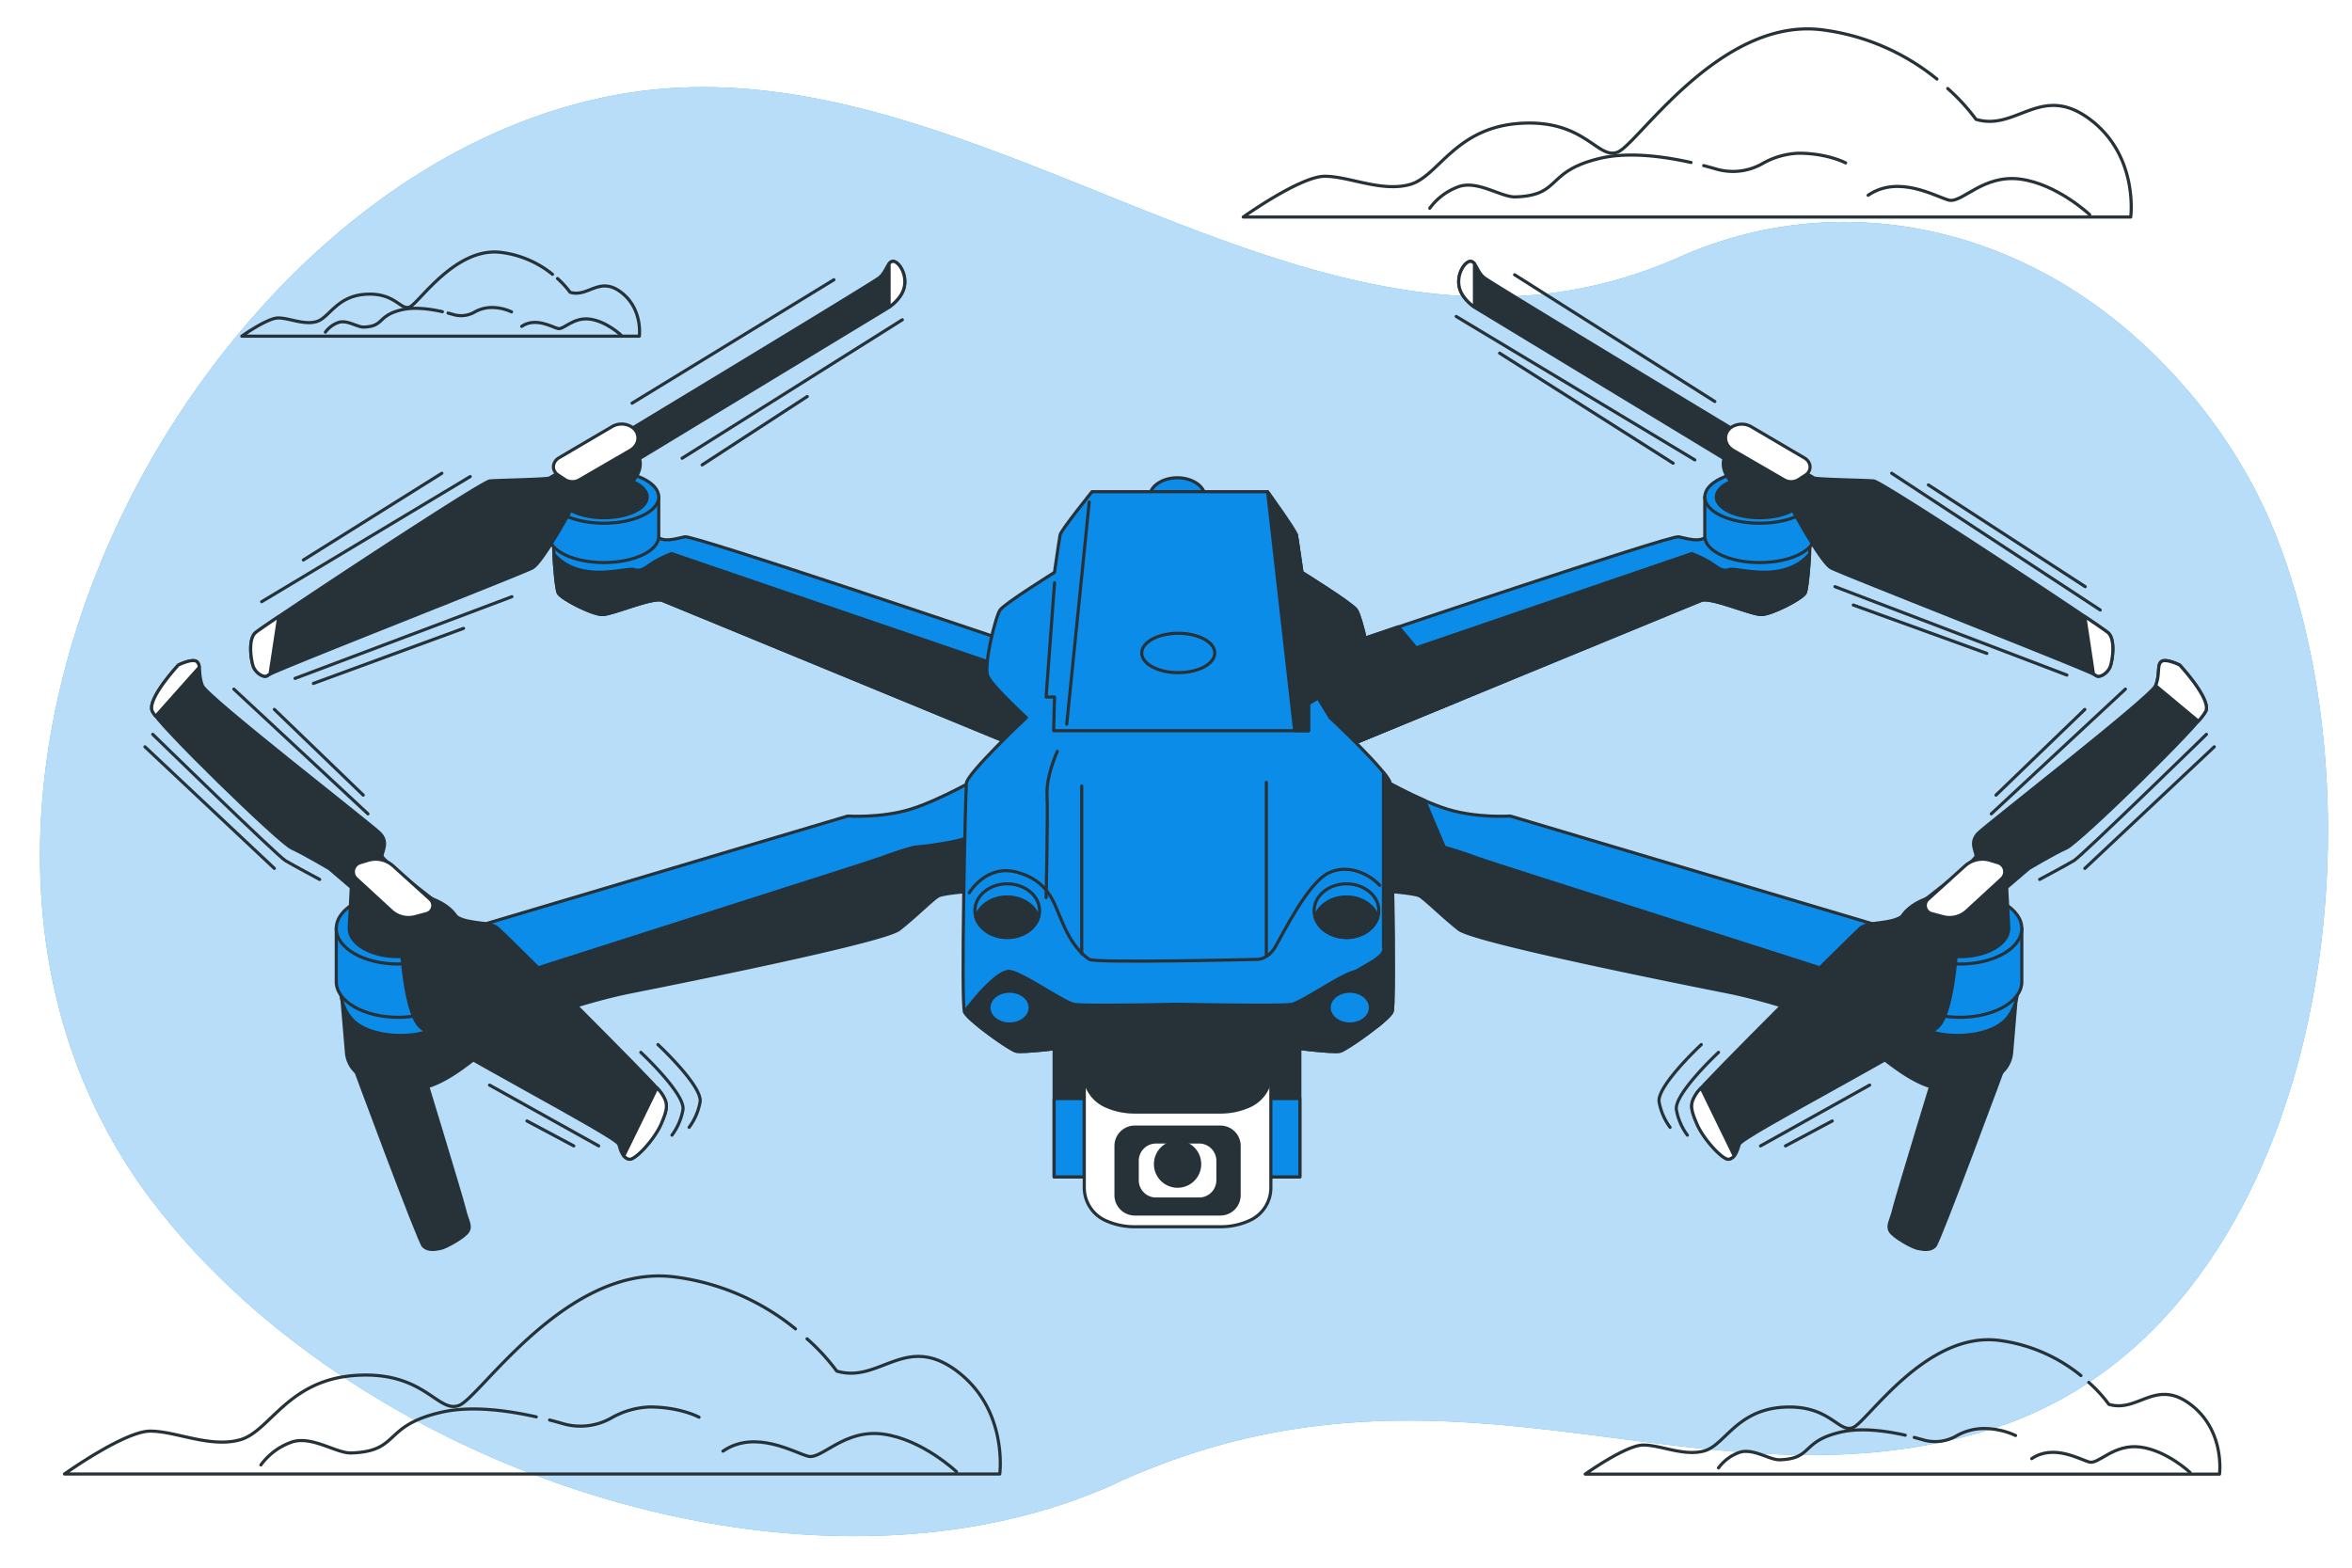 <svg class="animated" id="freepik_stories-drone" xmlns="http://www.w3.org/2000/svg" viewBox="0 0 750 500" version="1.1" xmlns:xlink="http://www.w3.org/1999/xlink" xmlns:svgjs="http://svgjs.com/svgjs"><style>svg#freepik_stories-drone:not(.animated) .animable {opacity: 0;}svg#freepik_stories-drone.animated #freepik--Device--inject-2 {animation: 3s Infinite  linear floating;animation-delay: 0s;}            @keyframes floating {                0% {                    opacity: 1;                    transform: translateY(0px);                }                50% {                    transform: translateY(-10px);                }                100% {                    opacity: 1;                    transform: translateY(0px);                }            }        </style><g id="freepik--background-simple--inject-2" class="animable" style="transform-origin: 377.551px 258.861px;"><path d="M535.49,82c-117,52.12-224.34-75-341.73-51.21-58.63,11.9-109,55.91-141.41,108.8C17.68,196.23.25,270.12,23.06,335.67a173.19,173.19,0,0,0,27.44,50c66.4,84.56,207.52,130.9,304.14,88L356,473c107.13-49,185.4,11.5,278-16.89,104.47-32,129.37-189.47,91.89-285-10.42-26.56-28.45-50.11-49.56-67.54C636,70.25,582.71,61,535.49,82Z" style="fill: rgb(12, 140, 233); transform-origin: 377.551px 258.861px;" id="elqtvyiu0fspp" class="animable"></path><g id="el3snhxoqix3s"><path d="M535.49,82c-117,52.12-224.34-75-341.73-51.21-58.63,11.9-109,55.91-141.41,108.8C17.68,196.23.25,270.12,23.06,335.67a173.19,173.19,0,0,0,27.44,50c66.4,84.56,207.52,130.9,304.14,88L356,473c107.13-49,185.4,11.5,278-16.89,104.47-32,129.37-189.47,91.89-285-10.42-26.56-28.45-50.11-49.56-67.54C636,70.25,582.71,61,535.49,82Z" style="fill: rgb(255, 255, 255); opacity: 0.7; transform-origin: 377.551px 258.861px;" class="animable"></path></g></g><g id="freepik--Clouds--inject-2" class="animable" style="transform-origin: 364.213px 239.688px;"><path d="M617.65,25.22A72.49,72.49,0,0,0,580.82,9.48c-32.46-3.89-58.42,36.35-64.91,39S505.52,38,484.75,39.34s-26,16.88-35.05,19.47-19.47-2.59-27.26-2.59-26,13-26,13h283s2.6-19.47-13-31.16-23.37,3.9-36.35,0a63.18,63.18,0,0,0-9-9.82" style="fill: none; stroke: rgb(38, 50, 56); stroke-linecap: round; stroke-linejoin: round; transform-origin: 538.021px 39.218px;" id="elb5o4bdyzxik" class="animable"></path><path d="M543.27,52.82c1.45.37,2.81.75,4.05,1.11a19,19,0,0,0,14.47-1.63,25.21,25.21,0,0,1,11.73-3.43c9.28,0,15,3.09,15,3.09" style="fill: none; stroke: rgb(38, 50, 56); stroke-linecap: round; stroke-linejoin: round; transform-origin: 565.895px 51.773px;" id="elhoowpa2gzyn" class="animable"></path><path d="M455.92,66.41a19.61,19.61,0,0,1,8.77-6.71c6.19-2.58,13.9,3.26,18.56,3.1,15-.52,9.29-8.26,27.34-12.38,8.84-2,19.77-.58,28.64,1.41" style="fill: none; stroke: rgb(38, 50, 56); stroke-linecap: round; stroke-linejoin: round; transform-origin: 497.575px 57.932px;" id="elimwo0ylcd69" class="animable"></path><path d="M666.36,68.47S656,58.67,644.18,57.12s-18.57,7.74-22.7,6.71-16-8.26-25.78-1.55" style="fill: none; stroke: rgb(38, 50, 56); stroke-linecap: round; stroke-linejoin: round; transform-origin: 631.03px 62.708px;" id="el7ziif2vkj7y" class="animable"></path><path d="M253.65,423.82a76.39,76.39,0,0,0-38.82-16.59c-34.21-4.1-61.57,38.31-68.41,41s-10.94-10.94-32.83-9.57-27.37,17.78-36.94,20.52-20.52-2.74-28.73-2.74-27.36,13.68-27.36,13.68H318.8s2.74-20.52-13.68-32.83-24.63,4.1-38.31,0A66.38,66.38,0,0,0,257.35,427" style="fill: none; stroke: rgb(38, 50, 56); stroke-linecap: round; stroke-linejoin: round; transform-origin: 169.766px 438.536px;" id="el63e3t4vfsv" class="animable"></path><path d="M175.26,452.9c1.52.39,3,.79,4.27,1.17a20,20,0,0,0,15.24-1.72,26.68,26.68,0,0,1,12.36-3.61c9.79,0,15.77,3.26,15.77,3.26" style="fill: none; stroke: rgb(38, 50, 56); stroke-linecap: round; stroke-linejoin: round; transform-origin: 199.08px 451.798px;" id="eljw9mpnnxew" class="animable"></path><path d="M83.2,467.22a20.68,20.68,0,0,1,9.24-7.07c6.53-2.72,14.65,3.43,19.57,3.26,15.76-.54,9.78-8.69,28.81-13,9.31-2.13,20.84-.61,30.18,1.49" style="fill: none; stroke: rgb(38, 50, 56); stroke-linecap: round; stroke-linejoin: round; transform-origin: 127.1px 458.301px;" id="el1avsgtp9fbl" class="animable"></path><path d="M305,469.39s-10.87-10.32-23.37-12-19.57,8.16-23.92,7.07-16.85-8.7-27.17-1.63" style="fill: none; stroke: rgb(38, 50, 56); stroke-linecap: round; stroke-linejoin: round; transform-origin: 267.77px 463.293px;" id="el3uf8ntsrjkg" class="animable"></path><path d="M176.18,87.49a32.36,32.36,0,0,0-16.49-7c-14.53-1.75-26.16,16.27-29.06,17.43s-4.66-4.65-14-4.07-11.62,7.56-15.69,8.72-8.72-1.16-12.21-1.16-11.62,5.81-11.62,5.81H203.87s1.16-8.71-5.81-14-10.47,1.75-16.28,0a28.27,28.27,0,0,0-4-4.39" style="fill: none; stroke: rgb(38, 50, 56); stroke-linecap: round; stroke-linejoin: round; transform-origin: 140.526px 93.795px;" id="elr1jem3rdfnh" class="animable"></path><path d="M142.88,99.85l1.81.5a8.57,8.57,0,0,0,6.48-.73,11.28,11.28,0,0,1,5.25-1.54,15,15,0,0,1,6.7,1.39" style="fill: none; stroke: rgb(38, 50, 56); stroke-linecap: round; stroke-linejoin: round; transform-origin: 153px 99.377px;" id="eldf8nvbjyp4d" class="animable"></path><path d="M103.76,105.93a8.86,8.86,0,0,1,3.93-3c2.77-1.15,6.22,1.46,8.31,1.39,6.7-.23,4.16-3.7,12.25-5.55,3.95-.9,8.85-.25,12.82.64" style="fill: none; stroke: rgb(38, 50, 56); stroke-linecap: round; stroke-linejoin: round; transform-origin: 122.415px 102.134px;" id="elwho3fkuls" class="animable"></path><path d="M198,106.86s-4.62-4.39-9.93-5.08-8.31,3.46-10.16,3-7.16-3.7-11.55-.69" style="fill: none; stroke: rgb(38, 50, 56); stroke-linecap: round; stroke-linejoin: round; transform-origin: 182.18px 104.281px;" id="elvseb2h9nbyf" class="animable"></path><path d="M663.56,438.73a51.88,51.88,0,0,0-26.32-11.25c-23.2-2.78-41.75,26-46.39,27.84s-7.43-7.42-22.27-6.5S550,460.88,543.53,462.74s-13.92-1.86-19.49-1.86-18.55,9.28-18.55,9.28H707.75s1.85-13.91-9.28-22.26-16.7,2.78-26,0a44.42,44.42,0,0,0-6.41-7" style="fill: none; stroke: rgb(38, 50, 56); stroke-linecap: round; stroke-linejoin: round; transform-origin: 606.678px 448.726px;" id="elpzkgw8ic5o" class="animable"></path><path d="M610.41,458.45c1,.27,2,.54,2.89.8a13.61,13.61,0,0,0,10.34-1.16,18,18,0,0,1,8.38-2.46,24.08,24.08,0,0,1,10.69,2.21" style="fill: none; stroke: rgb(38, 50, 56); stroke-linecap: round; stroke-linejoin: round; transform-origin: 626.56px 457.702px;" id="elj3lo25o7ibm" class="animable"></path><path d="M548,468.17a14.1,14.1,0,0,1,6.27-4.8c4.42-1.84,9.93,2.33,13.27,2.22,10.69-.37,6.64-5.9,19.54-8.85,6.31-1.44,14.13-.41,20.46,1" style="fill: none; stroke: rgb(38, 50, 56); stroke-linecap: round; stroke-linejoin: round; transform-origin: 577.77px 462.108px;" id="elgqi1y7278l9" class="animable"></path><path d="M698.37,469.64s-7.37-7-15.85-8.11-13.27,5.53-16.22,4.79-11.43-5.89-18.43-1.1" style="fill: none; stroke: rgb(38, 50, 56); stroke-linecap: round; stroke-linejoin: round; transform-origin: 673.12px 465.522px;" id="el2mcu3mce5va" class="animable"></path></g><g id="freepik--Device--inject-2" class="animable animator-active" style="transform-origin: 376.15px 240.932px;"><rect x="336.14" y="329.91" width="9.61" height="45.46" style="fill: rgb(38, 50, 56); stroke: rgb(38, 50, 56); stroke-linecap: round; stroke-linejoin: round; transform-origin: 340.945px 352.64px;" id="elifo3311ml2e" class="animable"></rect><rect x="336.14" y="350.39" width="9.61" height="24.97" style="fill: rgb(12, 140, 233); stroke: rgb(38, 50, 56); stroke-linecap: round; stroke-linejoin: round; transform-origin: 340.945px 362.875px;" id="eli7oln681jxs" class="animable"></rect><rect x="404.88" y="329.91" width="9.61" height="45.46" style="fill: rgb(38, 50, 56); stroke: rgb(38, 50, 56); stroke-linecap: round; stroke-linejoin: round; transform-origin: 409.685px 352.64px;" id="elxc85lbofifk" class="animable"></rect><rect x="404.88" y="350.39" width="9.61" height="24.97" style="fill: rgb(12, 140, 233); stroke: rgb(38, 50, 56); stroke-linecap: round; stroke-linejoin: round; transform-origin: 409.685px 362.875px;" id="el2qdv41kbiri" class="animable"></rect><path d="M405.25,329.91v48.77a11.49,11.49,0,0,1-6.47,10.45,22.15,22.15,0,0,1-9.45,2.13H361.68a22.23,22.23,0,0,1-9.46-2.13,11.51,11.51,0,0,1-6.47-10.45V329.91l29.75-.74Z" style="fill: rgb(255, 255, 255); stroke: rgb(38, 50, 56); stroke-linecap: round; stroke-linejoin: round; transform-origin: 375.5px 360.215px;" id="elu9boq8ulfam" class="animable"></path><path d="M405.25,329.91v12.18a11.52,11.52,0,0,1-6.47,10.46,22.14,22.14,0,0,1-9.45,2.12H361.68a22.22,22.22,0,0,1-9.46-2.12,11.53,11.53,0,0,1-6.47-10.46V329.91l29.75-.74Z" style="fill: rgb(38, 50, 56); stroke: rgb(38, 50, 56); stroke-linecap: round; stroke-linejoin: round; transform-origin: 375.5px 341.92px;" id="elx253i0ybsa" class="animable"></path><path d="M389.13,359.48H361.87a6,6,0,0,0-6,5.95v15.81a6,6,0,0,0,6,5.95h27.26a6,6,0,0,0,6-5.95V365.43A6,6,0,0,0,389.13,359.48Zm-.76,17a6,6,0,0,1-5.95,5.95H368.58a6,6,0,0,1-5.95-5.95v-6.31a6,6,0,0,1,5.95-5.95h13.84a6,6,0,0,1,5.95,5.95Z" style="fill: rgb(38, 50, 56); stroke: rgb(38, 50, 56); stroke-linecap: round; stroke-linejoin: round; transform-origin: 375.5px 373.335px;" id="eldnj9d31wdy" class="animable"></path><circle cx="375.5" cy="371.28" r="7.05" style="fill: rgb(38, 50, 56); stroke: rgb(38, 50, 56); stroke-linecap: round; stroke-linejoin: round; transform-origin: 375.5px 371.28px;" id="elj1v9d3feqdf" class="animable"></circle><path d="M639.59,338.71S618.43,396,617,397.45s-3.64,1.1-5.47.73-7.66-3.64-8.76-5.47.37-3.65,1.1-6.93,14.23-47.43,14.23-47.43L637,334Z" style="fill: rgb(38, 50, 56); stroke: rgb(38, 50, 56); stroke-linecap: round; stroke-linejoin: round; transform-origin: 620.982px 366.253px;" id="elqrwx1sk892f" class="animable"></path><path d="M643.24,314.63l-1.78,21.12a9.64,9.64,0,0,1-5.17,7.72c-3.8,2-9.5,4.2-15.67,4-10.94-.37-21.52-11.68-29.55-17.15s-28.82-11.67-39.77-13.86-81-16.06-86.11-20.07-10.58-9.49-12.4-10.58S438.92,284,438.92,284l-1.82-25.54,198.48,57.29Z" style="fill: rgb(38, 50, 56); stroke: rgb(38, 50, 56); stroke-linecap: round; stroke-linejoin: round; transform-origin: 540.17px 302.971px;" id="el7gkx79zorx2" class="animable"></path><path d="M438.92,247.5s13.14,7.66,22.63,10.58,20.06,2.19,20.06,2.19S638.5,307,641.05,307.7s4.38,11.31-1.46,17.51-20.79,6.21-26.63,2.56-16.78-13.5-17.88-14.23-118.94-38-123.68-39.77-10.58-3.65-11.68-3.65-13.13-1.46-16.05-2.92S438.92,247.5,438.92,247.5Z" style="fill: rgb(12, 140, 233); stroke: rgb(38, 50, 56); stroke-linecap: round; stroke-linejoin: round; transform-origin: 541.194px 288.874px;" id="elwrldx89nmwr" class="animable"></path><path d="M454.26,255.3c-7.78-3.4-15.34-7.8-15.34-7.8s1.83,18.24,4.75,19.7,15,2.92,16.05,2.92a5.25,5.25,0,0,1,.86.13Z" style="fill: rgb(38, 50, 56); stroke: rgb(38, 50, 56); stroke-linecap: round; stroke-linejoin: round; transform-origin: 449.75px 258.875px;" id="eltqp02rb3ueb" class="animable"></path><path d="M605.3,296.12v17c0,6.26,8.82,11.34,19.7,11.34s19.71-5.08,19.71-11.34v-17Z" style="fill: rgb(12, 140, 233); stroke: rgb(38, 50, 56); stroke-linecap: round; stroke-linejoin: round; transform-origin: 625.005px 310.29px;" id="el283cikwrhc6" class="animable"></path><ellipse cx="625" cy="296.12" rx="19.71" ry="11.35" style="fill: rgb(12, 140, 233); stroke: rgb(38, 50, 56); stroke-linecap: round; stroke-linejoin: round; transform-origin: 625px 296.12px;" id="elae4izizyk4j" class="animable"></ellipse><path d="M620.91,287.48l14-10.54,4.89,4.52.76,14.66c0,4.95-7,9-15.57,9s-15.56-4-15.56-9C609.44,292,614.31,288.52,620.91,287.48Z" style="fill: rgb(38, 50, 56); stroke: rgb(38, 50, 56); stroke-linecap: round; stroke-linejoin: round; transform-origin: 624.995px 291.03px;" id="el2n3bv624zdi" class="animable"></path><path d="M695.05,212.11s9.85,10.58,8.39,14.59-40.49,42-44.51,43.78-12,6.57-12,6.57l-22.62,19.34s-.73,25.54-6.2,31-62.76,35-63.49,37.58-1.46,4.38-3.28,4.75-8-6.21-10.22-11.32-2.19-6.56,0-9.85S590.7,298.21,593.26,296s9.12-1.09,13.13-3.64S630.11,274.5,630.11,273s-2.19-4.38.73-7.3,55.09-43.42,56.55-47.06.37-6.57,1.82-7.67S695.05,212.11,695.05,212.11Z" style="fill: rgb(38, 50, 56); stroke: rgb(38, 50, 56); stroke-linecap: round; stroke-linejoin: round; transform-origin: 621.527px 290.201px;" id="elp98d161yg69" class="animable"></path><path d="M634.64,274.41l2.56.78a3,3,0,0,1,1.14,5l-11.21,10.32a8.08,8.08,0,0,1-7.46,1.87l-3.73-1a2.66,2.66,0,0,1-1.12-4.56l11.78-10.65A8.37,8.37,0,0,1,634.64,274.41Z" style="fill: rgb(255, 255, 255); stroke: rgb(38, 50, 56); stroke-linecap: round; stroke-linejoin: round; transform-origin: 626.593px 283.336px;" id="el6a00gmt3j47" class="animable"></path><path d="M541.08,358.41c-2.19-5.1-2.19-6.56,0-9.85.18-.26.65-.81,1.36-1.59L553,368.64a2.91,2.91,0,0,1-1.72,1.09C549.48,370.09,543.27,363.52,541.08,358.41Z" style="fill: rgb(255, 255, 255); stroke: rgb(38, 50, 56); stroke-linecap: round; stroke-linejoin: round; transform-origin: 546.219px 358.357px;" id="ellltlrq5bajd" class="animable"></path><path d="M703.44,226.7c1.46-4-8.39-14.59-8.39-14.59s-4.38-2.19-5.84-1.1-.36,4-1.82,7.67L701,230A16.23,16.23,0,0,0,703.44,226.7Z" style="fill: rgb(255, 255, 255); stroke: rgb(38, 50, 56); stroke-linecap: round; stroke-linejoin: round; transform-origin: 695.489px 220.353px;" id="el6alicdymhl" class="animable"></path><path d="M112.35,338.71S133.51,396,135,397.45s3.65,1.1,5.47.73,7.66-3.64,8.76-5.47-.37-3.65-1.1-6.93-14.22-47.43-14.22-47.43l-19-4.38Z" style="fill: rgb(38, 50, 56); stroke: rgb(38, 50, 56); stroke-linecap: round; stroke-linejoin: round; transform-origin: 130.988px 366.238px;" id="elqnp8fg547lo" class="animable"></path><path d="M108.7,314.63l1.78,21.12a9.64,9.64,0,0,0,5.17,7.72c3.8,2,9.51,4.2,15.67,4,11-.37,21.53-11.68,29.55-17.15s28.83-11.67,39.77-13.86,81-16.06,86.11-20.07,10.58-9.49,12.4-10.58S313,284,313,284l1.82-25.54L116.36,315.73Z" style="fill: rgb(38, 50, 56); stroke: rgb(38, 50, 56); stroke-linecap: round; stroke-linejoin: round; transform-origin: 211.76px 302.971px;" id="ele5ebzrxe1pt" class="animable"></path><path d="M313,247.5s-13.14,7.66-22.62,10.58-20.07,2.19-20.07,2.19S113.44,307,110.89,307.7s-4.38,11.31,1.46,17.51,20.8,6.21,26.63,2.56,16.79-13.5,17.88-14.23,118.94-38,123.69-39.77,10.58-3.65,11.67-3.65,13.14-1.46,16.06-2.92S313,247.5,313,247.5Z" style="fill: rgb(12, 140, 233); stroke: rgb(38, 50, 56); stroke-linecap: round; stroke-linejoin: round; transform-origin: 210.736px 288.874px;" id="el5j3xn4kmbqo" class="animable"></path><path d="M146.64,296.12v17c0,6.26-8.82,11.34-19.7,11.34s-19.71-5.08-19.71-11.34v-17Z" style="fill: rgb(12, 140, 233); stroke: rgb(38, 50, 56); stroke-linecap: round; stroke-linejoin: round; transform-origin: 126.935px 310.29px;" id="el6bltzhj3nwj" class="animable"></path><ellipse cx="126.94" cy="296.12" rx="19.71" ry="11.35" style="fill: rgb(12, 140, 233); stroke: rgb(38, 50, 56); stroke-linecap: round; stroke-linejoin: round; transform-origin: 126.94px 296.12px;" id="elsklxp4hoza" class="animable"></ellipse><path d="M131,287.48l-14-10.54-4.89,4.52-.76,14.66c0,4.95,7,9,15.56,9s15.56-4,15.56-9C142.5,292,137.64,288.52,131,287.48Z" style="fill: rgb(38, 50, 56); stroke: rgb(38, 50, 56); stroke-linecap: round; stroke-linejoin: round; transform-origin: 126.91px 291.03px;" id="elbstp4at5p3h" class="animable"></path><path d="M56.89,212.11S47,222.69,48.5,226.7,89,268.66,93,270.48s12,6.57,12,6.57l22.62,19.34s.73,25.54,6.21,31,62.75,35,63.48,37.58,1.46,4.38,3.28,4.75,8-6.21,10.22-11.32,2.19-6.56,0-9.85S161.24,298.21,158.69,296s-9.13-1.09-13.14-3.64S121.83,274.5,121.83,273s2.19-4.38-.72-7.3S66,222.32,64.55,218.68s-.36-6.57-1.82-7.67S56.89,212.11,56.89,212.11Z" style="fill: rgb(38, 50, 56); stroke: rgb(38, 50, 56); stroke-linecap: round; stroke-linejoin: round; transform-origin: 130.404px 290.218px;" id="elhhl3nuo90k7" class="animable"></path><path d="M62.73,211c-1.46-1.09-5.84,1.1-5.84,1.1S47,222.69,48.5,226.7a7.92,7.92,0,0,0,1.15,1.72l13.89-15.6A2.47,2.47,0,0,0,62.73,211Z" style="fill: rgb(255, 255, 255); stroke: rgb(38, 50, 56); stroke-linecap: round; stroke-linejoin: round; transform-origin: 55.943px 219.558px;" id="ellbu1jmgwy98" class="animable"></path><path d="M210.86,358.41c2.19-5.1,2.19-6.56,0-9.85-.18-.26-.65-.81-1.36-1.59l-10.58,21.67a2.91,2.91,0,0,0,1.72,1.09C202.47,370.09,208.67,363.52,210.86,358.41Z" style="fill: rgb(255, 255, 255); stroke: rgb(38, 50, 56); stroke-linecap: round; stroke-linejoin: round; transform-origin: 205.711px 358.357px;" id="elxd33aczj2b" class="animable"></path><path d="M117.31,274.41l-2.57.78a3,3,0,0,0-1.14,5l11.22,10.32a8.06,8.06,0,0,0,7.46,1.87l3.72-1a2.67,2.67,0,0,0,1.13-4.56l-11.78-10.65A8.37,8.37,0,0,0,117.31,274.41Z" style="fill: rgb(255, 255, 255); stroke: rgb(38, 50, 56); stroke-linecap: round; stroke-linejoin: round; transform-origin: 125.346px 283.337px;" id="elvq4bzoloflb" class="animable"></path><path d="M320.88,204.37s-99.81-33.77-102.5-33.17-5.68,1.5-7.77.6-25.7-7.47-27.2-7.47-6.57,2.39-6.87,5.68.6,17.33,1.49,19.12S188.79,196,192.08,196s16.14-5.68,19.13-4.49S326.56,239,326.56,239l6.57-10.46Z" style="fill: rgb(12, 140, 233); stroke: rgb(38, 50, 56); stroke-linecap: round; stroke-linejoin: round; transform-origin: 254.806px 201.665px;" id="ely8ry6m3q63" class="animable"></path><path d="M192.08,196c-3.29,0-13.15-5.08-14.05-6.88-.57-1.14-1.14-7.25-1.4-12.38,8.41,9.66,23.34,4.06,25.61,4.91s3.88-.9,6.28-2.39a36.32,36.32,0,0,1,5.67-2.69l112,38.31,6.93,13.69L326.56,239s-112.37-46.32-115.35-47.52S195.37,196,192.08,196Z" style="fill: rgb(38, 50, 56); stroke: rgb(38, 50, 56); stroke-linecap: round; stroke-linejoin: round; transform-origin: 254.875px 207.785px;" id="elyezj1j50h3a" class="animable"></path><path d="M210.06,158.51v12.55c0,4.62-7.83,8.37-17.48,8.37s-17.48-3.75-17.48-8.37V158.51Z" style="fill: rgb(12, 140, 233); stroke: rgb(38, 50, 56); stroke-linecap: round; stroke-linejoin: round; transform-origin: 192.58px 168.97px;" id="elzojfn6qajtr" class="animable"></path><ellipse cx="192.58" cy="158.51" rx="17.48" ry="8.37" style="fill: rgb(12, 140, 233); stroke: rgb(38, 50, 56); stroke-linecap: round; stroke-linejoin: round; transform-origin: 192.58px 158.51px;" id="el6zuqdwairxg" class="animable"></ellipse><path d="M178.77,158.51c0,3.65,6.18,6.61,13.81,6.61s13.81-3,13.81-6.61-6.19-6.61-13.81-6.61S178.77,154.86,178.77,158.51Z" style="fill: rgb(38, 50, 56); stroke: rgb(38, 50, 56); stroke-linecap: round; stroke-linejoin: round; transform-origin: 192.58px 158.51px;" id="el4aih0qu5rsh" class="animable"></path><path d="M203.92,146.26s1.19,3.09-1.66,6.65-8.54,5.93-11.15,6.41a43.73,43.73,0,0,1-7.36.24s-10.45,19.69-14,21.59-83.06,33-84.25,34.18-4-.71-4.75-2.85-1.66-8.54.71-10.68,71.92-48.18,74.77-48.42,18-.47,19-.94S278,90.49,280.34,88.59s2.62-5,4.28-5.22,4.51,3.56,3.79,7.83S283,98.32,283,98.32Z" style="fill: rgb(38, 50, 56); stroke: rgb(38, 50, 56); stroke-linecap: round; stroke-linejoin: round; transform-origin: 184.229px 149.527px;" id="elsbomvqdl2eq" class="animable"></path><path d="M283.51,84.12a1.69,1.69,0,0,1,1.11-.75c1.66-.24,4.51,3.56,3.79,7.83-.56,3.38-3.63,5.86-4.9,6.75Z" style="fill: rgb(255, 255, 255); stroke: rgb(38, 50, 56); stroke-linecap: round; stroke-linejoin: round; transform-origin: 286.017px 90.655px;" id="elxv4g23ap6ne" class="animable"></path><path d="M80.74,212.48c-.71-2.13-1.66-8.54.71-10.68.45-.4,3.21-2.31,7.44-5.17L86.1,215a3.47,3.47,0,0,0-.61.33C84.3,216.52,81.45,214.62,80.74,212.48Z" style="fill: rgb(255, 255, 255); stroke: rgb(38, 50, 56); stroke-linecap: round; stroke-linejoin: round; transform-origin: 84.414px 206.164px;" id="elm26pewb0grn" class="animable"></path><path d="M201.44,136.18h0c2.84,1.88,2.58,5.67-.5,7.46L184.8,153a4.47,4.47,0,0,1-4.55,0L178,151.5c-2.14-1.36-2-4.17.29-5.51l16.85-9.9A6,6,0,0,1,201.44,136.18Z" style="fill: rgb(255, 255, 255); stroke: rgb(38, 50, 56); stroke-linecap: round; stroke-linejoin: round; transform-origin: 189.949px 144.432px;" id="el6vtzqjeqzu9" class="animable"></path><path d="M432.8,204.37s99.81-33.77,102.5-33.17,5.68,1.5,7.77.6,25.7-7.47,27.19-7.47,6.58,2.39,6.88,5.68-.6,17.33-1.5,19.12-10.75,6.88-14,6.88-16.14-5.68-19.13-4.49S427.12,239,427.12,239l-6.57-10.46Z" style="fill: rgb(12, 140, 233); stroke: rgb(38, 50, 56); stroke-linecap: round; stroke-linejoin: round; transform-origin: 498.874px 201.665px;" id="elb3rr4tdzxg" class="animable"></path><path d="M432.8,204.37l-12.25,24.21L427.12,239l38.3-15.79-19.48-23.31Z" style="fill: rgb(38, 50, 56); stroke: rgb(38, 50, 56); stroke-linecap: round; stroke-linejoin: round; transform-origin: 442.985px 219.45px;" id="elfljkfquevvk" class="animable"></path><path d="M561.6,196c3.29,0,13.15-5.08,14-6.88.57-1.14,1.14-7.25,1.41-12.38-8.41,9.66-23.34,4.06-25.61,4.91s-3.89-.9-6.28-2.39a36.22,36.22,0,0,0-5.68-2.69l-112,38.31-6.92,13.69L427.12,239s112.36-46.32,115.35-47.52S558.31,196,561.6,196Z" style="fill: rgb(38, 50, 56); stroke: rgb(38, 50, 56); stroke-linecap: round; stroke-linejoin: round; transform-origin: 498.765px 207.785px;" id="elwv7fa7nn0c" class="animable"></path><path d="M543.62,158.51v12.55c0,4.62,7.82,8.37,17.48,8.37s17.48-3.75,17.48-8.37V158.51Z" style="fill: rgb(12, 140, 233); stroke: rgb(38, 50, 56); stroke-linecap: round; stroke-linejoin: round; transform-origin: 561.1px 168.97px;" id="els3jk1vcivjb" class="animable"></path><ellipse cx="561.1" cy="158.51" rx="17.48" ry="8.37" style="fill: rgb(12, 140, 233); stroke: rgb(38, 50, 56); stroke-linecap: round; stroke-linejoin: round; transform-origin: 561.1px 158.51px;" id="elnlje3oofwpq" class="animable"></ellipse><path d="M574.91,158.51c0,3.65-6.19,6.61-13.81,6.61s-13.81-3-13.81-6.61,6.18-6.61,13.81-6.61S574.91,154.86,574.91,158.51Z" style="fill: rgb(38, 50, 56); stroke: rgb(38, 50, 56); stroke-linecap: round; stroke-linejoin: round; transform-origin: 561.1px 158.51px;" id="el4weeau3j3g" class="animable"></path><path d="M549.76,146.26s-1.19,3.09,1.66,6.65,8.54,5.93,11.15,6.41a43.72,43.72,0,0,0,7.36.24s10.44,19.69,14,21.59,83.07,33,84.26,34.18,4-.71,4.75-2.85,1.66-8.54-.72-10.68-71.91-48.18-74.76-48.42-18-.47-19-.94S475.71,90.49,473.33,88.59s-2.61-5-4.27-5.22-4.51,3.56-3.8,7.83,5.46,7.12,5.46,7.12Z" style="fill: rgb(38, 50, 56); stroke: rgb(38, 50, 56); stroke-linecap: round; stroke-linejoin: round; transform-origin: 569.452px 149.527px;" id="eldxfujrrtocg" class="animable"></path><path d="M470.17,84.12a1.69,1.69,0,0,0-1.11-.75c-1.66-.24-4.51,3.56-3.8,7.83.57,3.38,3.64,5.86,4.91,6.75Z" style="fill: rgb(255, 255, 255); stroke: rgb(38, 50, 56); stroke-linecap: round; stroke-linejoin: round; transform-origin: 467.659px 90.655px;" id="elgrqsr3vmkso" class="animable"></path><path d="M672.94,212.48c.71-2.13,1.66-8.54-.72-10.68-.44-.4-3.2-2.31-7.43-5.17L667.57,215a3.33,3.33,0,0,1,.62.33C669.38,216.52,672.22,214.62,672.94,212.48Z" style="fill: rgb(255, 255, 255); stroke: rgb(38, 50, 56); stroke-linecap: round; stroke-linejoin: round; transform-origin: 669.265px 206.164px;" id="elaq4y3hgq2im" class="animable"></path><path d="M552.23,136.18h0c-2.83,1.88-2.58,5.67.51,7.46L568.88,153a4.47,4.47,0,0,0,4.55,0l2.24-1.44c2.13-1.36,2-4.17-.29-5.51l-16.85-9.9A6.07,6.07,0,0,0,552.23,136.18Z" style="fill: rgb(255, 255, 255); stroke: rgb(38, 50, 56); stroke-linecap: round; stroke-linejoin: round; transform-origin: 563.721px 144.453px;" id="elxndm9secur" class="animable"></path><path d="M384.32,158.65c0,3.47-4,6.28-8.9,6.28s-8.9-2.81-8.9-6.28,4-6.27,8.9-6.27S384.32,155.18,384.32,158.65Z" style="fill: rgb(12, 140, 233); stroke: rgb(38, 50, 56); stroke-linecap: round; stroke-linejoin: round; transform-origin: 375.42px 158.655px;" id="el6dten2uiqd7" class="animable"></path><path d="M443.26,249.8c-.3-3.29-19.13-20.92-19.13-20.92s10.76-9.86,12.26-13.15-2.4-19.13-3.89-21.22-17.33-11.95-17.33-11.95-1.5-10.46-1.8-12-9.16-13.74-9.16-13.74h-56s-9.86,12.25-10.16,13.74-1.8,12-1.8,12-15.83,9.86-17.33,11.95-5.38,17.93-3.88,21.22,12.25,13.15,12.25,13.15-18.83,17.63-19.13,20.92-1.79,70.22-.59,72.91,14.34,12,16.43,12.55,16.44-1.19,17.33-1.49,34.37,0,34.37,0,33.47-.3,34.37,0,15.24,2.09,17.33,1.49,15.24-9.86,16.44-12.55S443.56,253.08,443.26,249.8Z" style="fill: rgb(12, 140, 233); stroke: rgb(38, 50, 56); stroke-linecap: round; stroke-linejoin: round; transform-origin: 375.706px 246.101px;" id="el7kqmv5g13bv" class="animable"></path><path d="M424.13,228.88s10.76-9.86,12.26-13.15-2.4-19.13-3.89-21.22-17.33-11.95-17.33-11.95-1.5-10.46-1.8-12l6.88,52Z" style="fill: rgb(38, 50, 56); stroke: rgb(38, 50, 56); stroke-linecap: round; stroke-linejoin: round; transform-origin: 425.049px 199.72px;" id="elsl9f9lq12jj" class="animable"></path><path d="M441.16,246.37v55.7s1.25,1.85-3.86,4.82l-5.1,3,6.91,17.51c2.4-1.93,4.32-3.7,4.75-4.66,1.19-2.69-.3-69.63-.6-72.91C443.2,249.14,442.4,247.91,441.16,246.37Z" style="fill: rgb(38, 50, 56); stroke: rgb(38, 50, 56); stroke-linecap: round; stroke-linejoin: round; transform-origin: 438.257px 286.885px;" id="el5i1pgm485si" class="animable"></path><polyline points="336.27 185.84 333.58 222.3 336.27 222.3 335.98 233.06 417.26 233.06 417.26 224.4 420.25 222.6 415.76 185.55" style="fill: none; stroke: rgb(38, 50, 56); stroke-linecap: round; stroke-linejoin: round; transform-origin: 376.915px 209.305px;" id="elz8b0jbjwlbe" class="animable"></polyline><polygon points="412.84 233 417.26 233.06 417.26 224.4 420.25 222.6 413.38 170.6 404.21 156.86 412.84 233" style="fill: rgb(38, 50, 56); stroke: rgb(38, 50, 56); stroke-linecap: round; stroke-linejoin: round; transform-origin: 412.23px 194.96px;" id="ell0lzm6yrvq" class="animable"></polygon><line x1="347.33" y1="160.14" x2="340.16" y2="230.97" style="fill: none; stroke: rgb(38, 50, 56); stroke-linecap: round; stroke-linejoin: round; transform-origin: 343.745px 195.555px;" id="elpyv6osphsgq" class="animable"></line><path d="M309.08,284.76s5.38-9.26,15.24-6.57,11.66,9.56,13.75,14.34c1,2.26,3.58,9.56,9.26,13.45,1.88,1.28,53.79,0,53.79,0s3.29,0,5.68-4.19,10.23-20.05,16.74-23.31,13.44.6,16.43,3.89" style="fill: rgb(12, 140, 233); stroke: rgb(38, 50, 56); stroke-linecap: round; stroke-linejoin: round; transform-origin: 374.525px 291.897px;" id="el3gh16r28jg" class="animable"></path><ellipse cx="321.18" cy="290.44" rx="10.31" ry="8.55" style="fill: rgb(12, 140, 233); stroke: rgb(38, 50, 56); stroke-linecap: round; stroke-linejoin: round; transform-origin: 321.18px 290.44px;" id="elwcjaw20so9q" class="animable"></ellipse><path d="M321.18,286.07c-4.82,0-8.86,2.75-10,6.46,1.12,3.71,5.16,6.46,10,6.46s8.86-2.75,10-6.46C330,288.82,326,286.07,321.18,286.07Z" style="fill: rgb(38, 50, 56); stroke: rgb(38, 50, 56); stroke-linecap: round; stroke-linejoin: round; transform-origin: 321.18px 292.53px;" id="el78njkdrqvut" class="animable"></path><ellipse cx="429.36" cy="290.44" rx="10.31" ry="8.55" style="fill: rgb(12, 140, 233); stroke: rgb(38, 50, 56); stroke-linecap: round; stroke-linejoin: round; transform-origin: 429.36px 290.44px;" id="el2cpxzr3mwzd" class="animable"></ellipse><path d="M429.36,286.07c-4.82,0-8.86,2.75-10,6.46,1.12,3.71,5.16,6.46,10,6.46s8.86-2.75,10-6.46C438.22,288.82,434.18,286.07,429.36,286.07Z" style="fill: rgb(38, 50, 56); stroke: rgb(38, 50, 56); stroke-linecap: round; stroke-linejoin: round; transform-origin: 429.36px 292.53px;" id="el34ypkbyjmv9" class="animable"></path><path d="M443.86,322.71a16,16,0,0,0,.31-3.38c-3.33-4-8.94-10.07-12-9.47-4.48.9-17,9.86-20.32,10.46s-34.66,0-34.66,0h-3.29s-28.09.6-31.38,0-15.84-9.56-20.32-10.46-14.64,12.85-14.64,12.85c1.19,2.69,14.34,12,16.43,12.55s16.44-1.19,17.33-1.49,34.37,0,34.37,0,33.47-.3,34.37,0,15.24,2.09,17.33,1.49S442.66,325.4,443.86,322.71Z" style="fill: rgb(38, 50, 56); stroke: rgb(38, 50, 56); stroke-linecap: round; stroke-linejoin: round; transform-origin: 375.866px 322.6px;" id="el6s6eyqqjgrs" class="animable"></path><path d="M437,321.37c0,2.89-2.94,5.23-6.57,5.23s-6.58-2.34-6.58-5.23,2.95-5.23,6.58-5.23S437,318.48,437,321.37Z" style="fill: rgb(12, 140, 233); stroke: rgb(38, 50, 56); stroke-linecap: round; stroke-linejoin: round; transform-origin: 430.425px 321.37px;" id="elmudq78xu98" class="animable"></path><path d="M328.5,321.37c0,2.89-2.94,5.23-6.57,5.23s-6.57-2.34-6.57-5.23,2.94-5.23,6.57-5.23S328.5,318.48,328.5,321.37Z" style="fill: rgb(12, 140, 233); stroke: rgb(38, 50, 56); stroke-linecap: round; stroke-linejoin: round; transform-origin: 321.93px 321.37px;" id="elfjs41mjvlta" class="animable"></path><ellipse cx="375.72" cy="208.26" rx="11.65" ry="6.28" style="fill: rgb(12, 140, 233); stroke: rgb(38, 50, 56); stroke-linecap: round; stroke-linejoin: round; transform-origin: 375.72px 208.26px;" id="el05c7yrm6x7j" class="animable"></ellipse><path d="M333.59,286.29s.59-26.93.29-32.91,3.29-13.74,3.29-13.74" style="fill: none; stroke: rgb(38, 50, 56); stroke-linecap: round; stroke-linejoin: round; transform-origin: 335.38px 262.965px;" id="eldq1t6f3es2n" class="animable"></path><line x1="344.94" y1="304.18" x2="344.94" y2="250.69" style="fill: none; stroke: rgb(38, 50, 56); stroke-linecap: round; stroke-linejoin: round; transform-origin: 344.94px 277.435px;" id="elubrazwt7cts" class="animable"></line><line x1="403.81" y1="304.78" x2="403.81" y2="249.5" style="fill: none; stroke: rgb(38, 50, 56); stroke-linecap: round; stroke-linejoin: round; transform-origin: 403.81px 277.14px;" id="el2sut5ite2mb" class="animable"></line><path d="M48.71,234.21S88.49,273,91,274.49s10.94,6,10.94,6" style="fill: none; stroke: rgb(38, 50, 56); stroke-linecap: round; stroke-linejoin: round; transform-origin: 75.325px 257.35px;" id="elle7di3966a8" class="animable"></path><line x1="46.22" y1="238.19" x2="87.49" y2="276.97" style="fill: none; stroke: rgb(38, 50, 56); stroke-linecap: round; stroke-linejoin: round; transform-origin: 66.855px 257.58px;" id="eld8cf1xzlwnf" class="animable"></line><path d="M204.34,335.64s14.42,13.43,13.42,18.4a19.27,19.27,0,0,1-3.48,8" style="fill: none; stroke: rgb(38, 50, 56); stroke-linecap: round; stroke-linejoin: round; transform-origin: 211.075px 348.84px;" id="elqnglrntdza" class="animable"></path><path d="M209.81,333.16s14.42,13.42,13.42,18.39a19.18,19.18,0,0,1-3.48,8" style="fill: none; stroke: rgb(38, 50, 56); stroke-linecap: round; stroke-linejoin: round; transform-origin: 216.545px 346.355px;" id="elcvi99jyh0j9" class="animable"></path><line x1="156.11" y1="346.08" x2="190.91" y2="365.48" style="fill: none; stroke: rgb(38, 50, 56); stroke-linecap: round; stroke-linejoin: round; transform-origin: 173.51px 355.78px;" id="elxaxr4nyzr4" class="animable"></line><line x1="168.04" y1="357.52" x2="182.96" y2="365.48" style="fill: none; stroke: rgb(38, 50, 56); stroke-linecap: round; stroke-linejoin: round; transform-origin: 175.5px 361.5px;" id="elat52tca50in" class="animable"></line><line x1="74.57" y1="219.79" x2="117.33" y2="259.57" style="fill: none; stroke: rgb(38, 50, 56); stroke-linecap: round; stroke-linejoin: round; transform-origin: 95.95px 239.68px;" id="elszi2swcdiam" class="animable"></line><line x1="87.49" y1="226.26" x2="115.83" y2="253.6" style="fill: none; stroke: rgb(38, 50, 56); stroke-linecap: round; stroke-linejoin: round; transform-origin: 101.66px 239.93px;" id="elt16ffdjuosk" class="animable"></line><path d="M703.59,234.21S663.82,273,661.33,274.49s-10.94,6-10.94,6" style="fill: none; stroke: rgb(38, 50, 56); stroke-linecap: round; stroke-linejoin: round; transform-origin: 676.99px 257.35px;" id="elf4zmie8ccz6" class="animable"></path><line x1="706.08" y1="238.19" x2="664.81" y2="276.97" style="fill: none; stroke: rgb(38, 50, 56); stroke-linecap: round; stroke-linejoin: round; transform-origin: 685.445px 257.58px;" id="elrcwrcnr1f" class="animable"></line><path d="M548,335.64s-14.41,13.43-13.42,18.4a19.27,19.27,0,0,0,3.48,8" style="fill: none; stroke: rgb(38, 50, 56); stroke-linecap: round; stroke-linejoin: round; transform-origin: 541.266px 348.84px;" id="elddtyp7gxqrs" class="animable"></path><path d="M542.5,333.16s-14.42,13.42-13.43,18.39a19.33,19.33,0,0,0,3.48,8" style="fill: none; stroke: rgb(38, 50, 56); stroke-linecap: round; stroke-linejoin: round; transform-origin: 535.761px 346.355px;" id="elpihqf2ikd4q" class="animable"></path><line x1="596.19" y1="346.08" x2="561.39" y2="365.48" style="fill: none; stroke: rgb(38, 50, 56); stroke-linecap: round; stroke-linejoin: round; transform-origin: 578.79px 355.78px;" id="el1n4zf5f1z74" class="animable"></line><line x1="584.26" y1="357.52" x2="569.34" y2="365.48" style="fill: none; stroke: rgb(38, 50, 56); stroke-linecap: round; stroke-linejoin: round; transform-origin: 576.8px 361.5px;" id="elmtcdlr3qufb" class="animable"></line><line x1="677.74" y1="219.79" x2="634.98" y2="259.57" style="fill: none; stroke: rgb(38, 50, 56); stroke-linecap: round; stroke-linejoin: round; transform-origin: 656.36px 239.68px;" id="elq096d3pfnw" class="animable"></line><line x1="664.81" y1="226.26" x2="636.47" y2="253.6" style="fill: none; stroke: rgb(38, 50, 56); stroke-linecap: round; stroke-linejoin: round; transform-origin: 650.64px 239.93px;" id="el2wmk5airfjt" class="animable"></line><line x1="603.22" y1="150.94" x2="669.72" y2="194.56" style="fill: none; stroke: rgb(38, 50, 56); stroke-linecap: round; stroke-linejoin: round; transform-origin: 636.47px 172.75px;" id="elccoq7hj7iff" class="animable"></line><line x1="614.92" y1="154.66" x2="664.93" y2="187.11" style="fill: none; stroke: rgb(38, 50, 56); stroke-linecap: round; stroke-linejoin: round; transform-origin: 639.925px 170.885px;" id="el6ns0kpcdgbc" class="animable"></line><line x1="585.13" y1="187.11" x2="659.08" y2="215.31" style="fill: none; stroke: rgb(38, 50, 56); stroke-linecap: round; stroke-linejoin: round; transform-origin: 622.105px 201.21px;" id="el2to83pjzqef" class="animable"></line><line x1="590.98" y1="192.97" x2="633.54" y2="208.39" style="fill: none; stroke: rgb(38, 50, 56); stroke-linecap: round; stroke-linejoin: round; transform-origin: 612.26px 200.68px;" id="elddevrv4h88h" class="animable"></line><line x1="464.36" y1="100.93" x2="540.44" y2="146.68" style="fill: none; stroke: rgb(38, 50, 56); stroke-linecap: round; stroke-linejoin: round; transform-origin: 502.4px 123.805px;" id="elxzi86gxeoj" class="animable"></line><line x1="478.19" y1="112.63" x2="533.52" y2="147.74" style="fill: none; stroke: rgb(38, 50, 56); stroke-linecap: round; stroke-linejoin: round; transform-origin: 505.855px 130.185px;" id="el1wml8pzz0o3" class="animable"></line><line x1="482.98" y1="87.63" x2="546.82" y2="128.06" style="fill: none; stroke: rgb(38, 50, 56); stroke-linecap: round; stroke-linejoin: round; transform-origin: 514.9px 107.845px;" id="elrw098bvdu8" class="animable"></line><line x1="83.44" y1="191.9" x2="149.94" y2="152" style="fill: none; stroke: rgb(38, 50, 56); stroke-linecap: round; stroke-linejoin: round; transform-origin: 116.69px 171.95px;" id="el9qvp6ufy2xl" class="animable"></line><line x1="140.9" y1="150.94" x2="96.74" y2="178.6" style="fill: none; stroke: rgb(38, 50, 56); stroke-linecap: round; stroke-linejoin: round; transform-origin: 118.82px 164.77px;" id="el9dffsr4mra9" class="animable"></line><line x1="287.73" y1="101.99" x2="217.51" y2="146.15" style="fill: none; stroke: rgb(38, 50, 56); stroke-linecap: round; stroke-linejoin: round; transform-origin: 252.62px 124.07px;" id="elcapjzfz98a7" class="animable"></line><line x1="257.41" y1="126.46" x2="223.89" y2="148.28" style="fill: none; stroke: rgb(38, 50, 56); stroke-linecap: round; stroke-linejoin: round; transform-origin: 240.65px 137.37px;" id="el547ehwoluad" class="animable"></line><line x1="265.92" y1="89.22" x2="201.55" y2="128.59" style="fill: none; stroke: rgb(38, 50, 56); stroke-linecap: round; stroke-linejoin: round; transform-origin: 233.735px 108.905px;" id="el8rm200gjxan" class="animable"></line><line x1="94.08" y1="216.37" x2="163.24" y2="190.31" style="fill: none; stroke: rgb(38, 50, 56); stroke-linecap: round; stroke-linejoin: round; transform-origin: 128.66px 203.34px;" id="elp3vud5q9ca" class="animable"></line><line x1="99.94" y1="217.97" x2="147.82" y2="200.41" style="fill: none; stroke: rgb(38, 50, 56); stroke-linecap: round; stroke-linejoin: round; transform-origin: 123.88px 209.19px;" id="ele4jnc5hzxa" class="animable"></line></g><defs>     <filter id="active" height="200%">         <feMorphology in="SourceAlpha" result="DILATED" operator="dilate" radius="2"></feMorphology>                <feFlood flood-color="#32DFEC" flood-opacity="1" result="PINK"></feFlood>        <feComposite in="PINK" in2="DILATED" operator="in" result="OUTLINE"></feComposite>        <feMerge>            <feMergeNode in="OUTLINE"></feMergeNode>            <feMergeNode in="SourceGraphic"></feMergeNode>        </feMerge>    </filter>    <filter id="hover" height="200%">        <feMorphology in="SourceAlpha" result="DILATED" operator="dilate" radius="2"></feMorphology>                <feFlood flood-color="#ff0000" flood-opacity="0.5" result="PINK"></feFlood>        <feComposite in="PINK" in2="DILATED" operator="in" result="OUTLINE"></feComposite>        <feMerge>            <feMergeNode in="OUTLINE"></feMergeNode>            <feMergeNode in="SourceGraphic"></feMergeNode>        </feMerge>            <feColorMatrix type="matrix" values="0   0   0   0   0                0   1   0   0   0                0   0   0   0   0                0   0   0   1   0 "></feColorMatrix>    </filter></defs></svg>